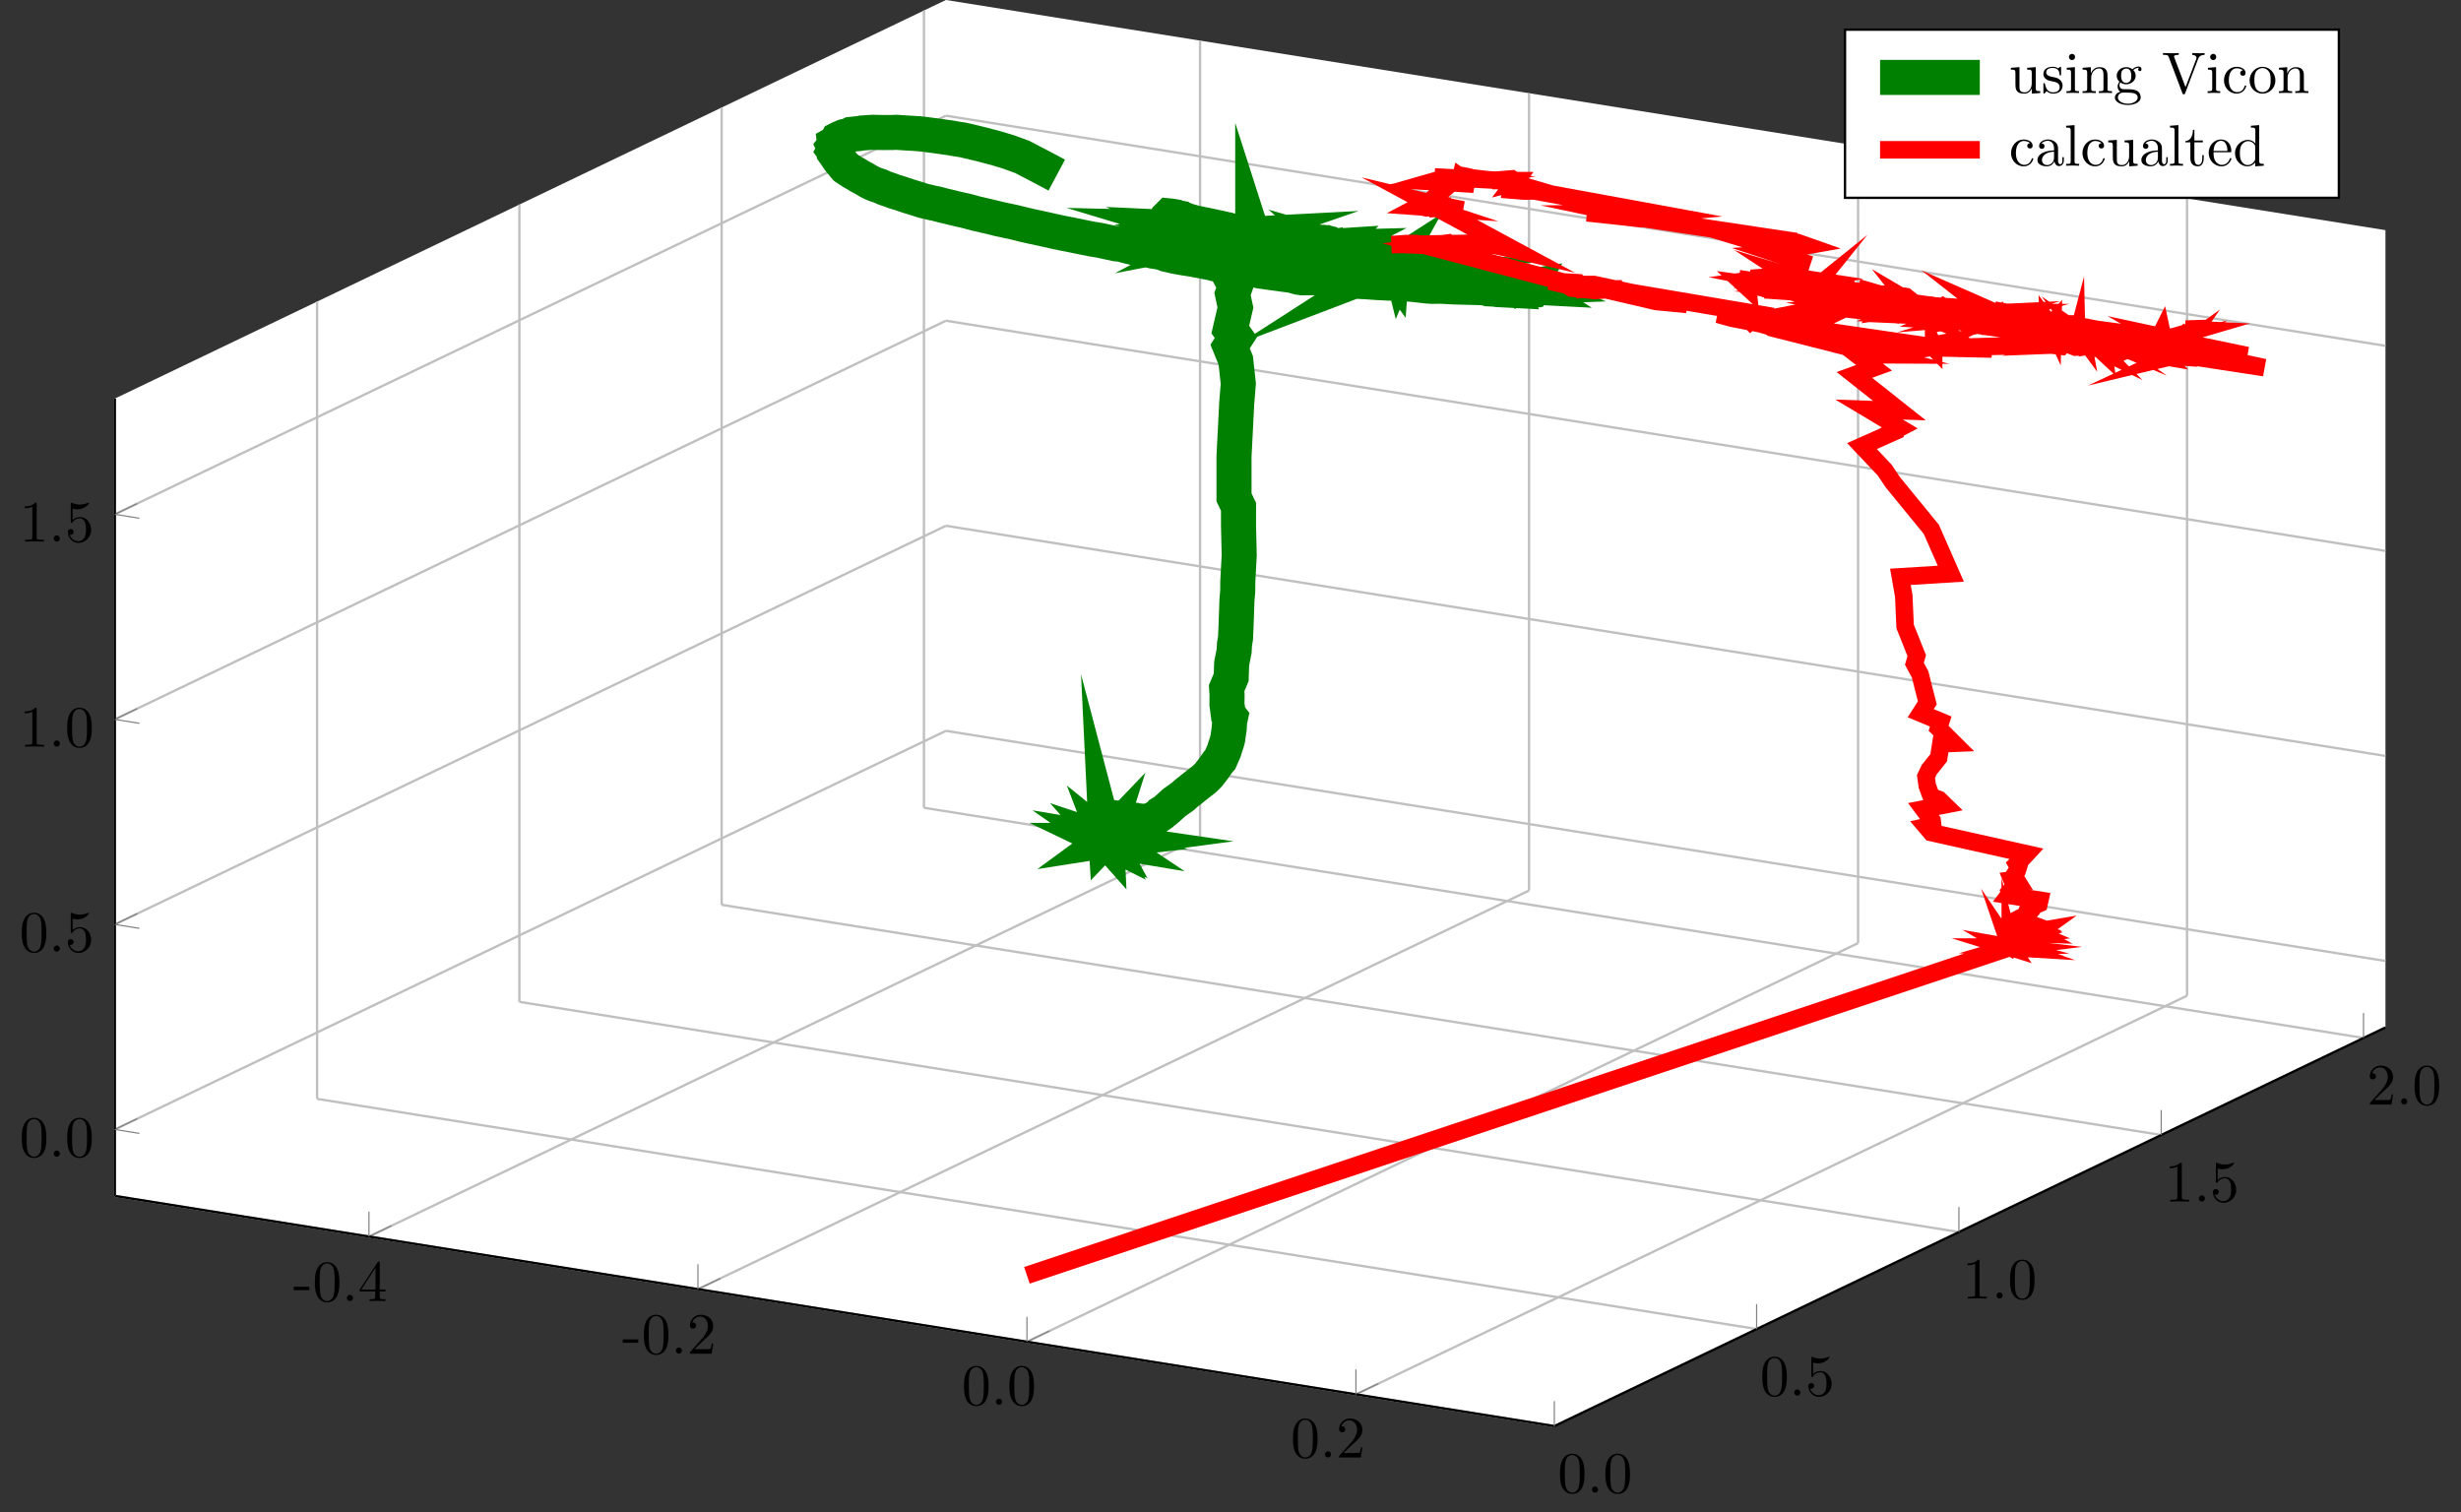 <?xml version="1.0" encoding="UTF-8"?>
<svg xmlns="http://www.w3.org/2000/svg" xmlns:xlink="http://www.w3.org/1999/xlink" width="419.611pt" height="257.83pt" viewBox="0 0 419.611 257.83" version="1.1">
<rect x="0" y="0" width="419.611" height="257.83" fill="#333333" stroke="none"/>
<defs>
<g>
<symbol overflow="visible" id="glyph-1513293149214058-0-0">
<path style="stroke:none;" d=""/>
</symbol>
<symbol overflow="visible" id="glyph-1513293149214058-0-1">
<path style="stroke:none;" d="M 2.75 -1.859 L 2.75 -2.438 L 0.109 -2.438 L 0.109 -1.859 Z M 2.75 -1.859 "/>
</symbol>
<symbol overflow="visible" id="glyph-1513293149214058-0-2">
<path style="stroke:none;" d="M 4.578 -3.188 C 4.578 -3.984 4.531 -4.781 4.188 -5.516 C 3.734 -6.484 2.906 -6.641 2.5 -6.641 C 1.891 -6.641 1.172 -6.375 0.75 -5.453 C 0.438 -4.766 0.391 -3.984 0.391 -3.188 C 0.391 -2.438 0.422 -1.547 0.844 -0.781 C 1.266 0.016 2 0.219 2.484 0.219 C 3.016 0.219 3.781 0.016 4.219 -0.938 C 4.531 -1.625 4.578 -2.406 4.578 -3.188 Z M 2.484 0 C 2.094 0 1.5 -0.25 1.328 -1.203 C 1.219 -1.797 1.219 -2.719 1.219 -3.312 C 1.219 -3.953 1.219 -4.609 1.297 -5.141 C 1.484 -6.328 2.234 -6.422 2.484 -6.422 C 2.812 -6.422 3.469 -6.234 3.656 -5.25 C 3.766 -4.688 3.766 -3.938 3.766 -3.312 C 3.766 -2.562 3.766 -1.891 3.656 -1.25 C 3.5 -0.297 2.938 0 2.484 0 Z M 2.484 0 "/>
</symbol>
<symbol overflow="visible" id="glyph-1513293149214058-0-3">
<path style="stroke:none;" d="M 1.906 -0.531 C 1.906 -0.812 1.672 -1.062 1.391 -1.062 C 1.094 -1.062 0.859 -0.812 0.859 -0.531 C 0.859 -0.234 1.094 0 1.391 0 C 1.672 0 1.906 -0.234 1.906 -0.531 Z M 1.906 -0.531 "/>
</symbol>
<symbol overflow="visible" id="glyph-1513293149214058-0-4">
<path style="stroke:none;" d="M 2.938 -1.641 L 2.938 -0.781 C 2.938 -0.422 2.906 -0.312 2.172 -0.312 L 1.969 -0.312 L 1.969 0 C 2.375 -0.031 2.891 -0.031 3.312 -0.031 C 3.734 -0.031 4.25 -0.031 4.672 0 L 4.672 -0.312 L 4.453 -0.312 C 3.719 -0.312 3.703 -0.422 3.703 -0.781 L 3.703 -1.641 L 4.688 -1.641 L 4.688 -1.953 L 3.703 -1.953 L 3.703 -6.484 C 3.703 -6.688 3.703 -6.75 3.531 -6.75 C 3.453 -6.75 3.422 -6.75 3.344 -6.625 L 0.281 -1.953 L 0.281 -1.641 Z M 2.984 -1.953 L 0.562 -1.953 L 2.984 -5.672 Z M 2.984 -1.953 "/>
</symbol>
<symbol overflow="visible" id="glyph-1513293149214058-0-5">
<path style="stroke:none;" d="M 1.266 -0.766 L 2.328 -1.797 C 3.875 -3.172 4.469 -3.703 4.469 -4.703 C 4.469 -5.844 3.578 -6.641 2.359 -6.641 C 1.234 -6.641 0.5 -5.719 0.5 -4.828 C 0.5 -4.281 1 -4.281 1.031 -4.281 C 1.203 -4.281 1.547 -4.391 1.547 -4.812 C 1.547 -5.062 1.359 -5.328 1.016 -5.328 C 0.938 -5.328 0.922 -5.328 0.891 -5.312 C 1.109 -5.969 1.656 -6.328 2.234 -6.328 C 3.141 -6.328 3.562 -5.516 3.562 -4.703 C 3.562 -3.906 3.078 -3.125 2.516 -2.5 L 0.609 -0.375 C 0.5 -0.266 0.5 -0.234 0.5 0 L 4.203 0 L 4.469 -1.734 L 4.234 -1.734 C 4.172 -1.438 4.109 -1 4 -0.844 C 3.938 -0.766 3.281 -0.766 3.062 -0.766 Z M 1.266 -0.766 "/>
</symbol>
<symbol overflow="visible" id="glyph-1513293149214058-0-6">
<path style="stroke:none;" d="M 4.469 -2 C 4.469 -3.188 3.656 -4.188 2.578 -4.188 C 2.109 -4.188 1.672 -4.031 1.312 -3.672 L 1.312 -5.625 C 1.516 -5.562 1.844 -5.5 2.156 -5.5 C 3.391 -5.5 4.094 -6.406 4.094 -6.531 C 4.094 -6.594 4.062 -6.641 3.984 -6.641 C 3.984 -6.641 3.953 -6.641 3.906 -6.609 C 3.703 -6.516 3.219 -6.312 2.547 -6.312 C 2.156 -6.312 1.688 -6.391 1.219 -6.594 C 1.141 -6.625 1.125 -6.625 1.109 -6.625 C 1 -6.625 1 -6.547 1 -6.391 L 1 -3.438 C 1 -3.266 1 -3.188 1.141 -3.188 C 1.219 -3.188 1.234 -3.203 1.281 -3.266 C 1.391 -3.422 1.75 -3.969 2.562 -3.969 C 3.078 -3.969 3.328 -3.516 3.406 -3.328 C 3.562 -2.953 3.594 -2.578 3.594 -2.078 C 3.594 -1.719 3.594 -1.125 3.344 -0.703 C 3.109 -0.312 2.734 -0.062 2.281 -0.062 C 1.562 -0.062 0.984 -0.594 0.812 -1.172 C 0.844 -1.172 0.875 -1.156 0.984 -1.156 C 1.312 -1.156 1.484 -1.406 1.484 -1.641 C 1.484 -1.891 1.312 -2.141 0.984 -2.141 C 0.844 -2.141 0.5 -2.062 0.5 -1.609 C 0.5 -0.75 1.188 0.219 2.297 0.219 C 3.453 0.219 4.469 -0.734 4.469 -2 Z M 4.469 -2 "/>
</symbol>
<symbol overflow="visible" id="glyph-1513293149214058-0-7">
<path style="stroke:none;" d="M 2.938 -6.375 C 2.938 -6.625 2.938 -6.641 2.703 -6.641 C 2.078 -6 1.203 -6 0.891 -6 L 0.891 -5.688 C 1.094 -5.688 1.672 -5.688 2.188 -5.953 L 2.188 -0.781 C 2.188 -0.422 2.156 -0.312 1.266 -0.312 L 0.953 -0.312 L 0.953 0 C 1.297 -0.031 2.156 -0.031 2.562 -0.031 C 2.953 -0.031 3.828 -0.031 4.172 0 L 4.172 -0.312 L 3.859 -0.312 C 2.953 -0.312 2.938 -0.422 2.938 -0.781 Z M 2.938 -6.375 "/>
</symbol>
<symbol overflow="visible" id="glyph-1513293149214058-0-8">
<path style="stroke:none;" d="M 3.891 -0.781 L 3.891 0.109 L 5.328 0 L 5.328 -0.312 C 4.641 -0.312 4.562 -0.375 4.562 -0.875 L 4.562 -4.406 L 3.094 -4.297 L 3.094 -3.984 C 3.781 -3.984 3.875 -3.922 3.875 -3.422 L 3.875 -1.656 C 3.875 -0.781 3.391 -0.109 2.656 -0.109 C 1.828 -0.109 1.781 -0.578 1.781 -1.094 L 1.781 -4.406 L 0.312 -4.297 L 0.312 -3.984 C 1.094 -3.984 1.094 -3.953 1.094 -3.078 L 1.094 -1.578 C 1.094 -0.797 1.094 0.109 2.609 0.109 C 3.172 0.109 3.609 -0.172 3.891 -0.781 Z M 3.891 -0.781 "/>
</symbol>
<symbol overflow="visible" id="glyph-1513293149214058-0-9">
<path style="stroke:none;" d="M 2.078 -1.938 C 2.297 -1.891 3.109 -1.734 3.109 -1.016 C 3.109 -0.516 2.766 -0.109 1.984 -0.109 C 1.141 -0.109 0.781 -0.672 0.594 -1.531 C 0.562 -1.656 0.562 -1.688 0.453 -1.688 C 0.328 -1.688 0.328 -1.625 0.328 -1.453 L 0.328 -0.125 C 0.328 0.047 0.328 0.109 0.438 0.109 C 0.484 0.109 0.5 0.094 0.688 -0.094 C 0.703 -0.109 0.703 -0.125 0.891 -0.312 C 1.328 0.094 1.781 0.109 1.984 0.109 C 3.125 0.109 3.594 -0.562 3.594 -1.281 C 3.594 -1.797 3.297 -2.109 3.172 -2.219 C 2.844 -2.547 2.453 -2.625 2.031 -2.703 C 1.469 -2.812 0.812 -2.938 0.812 -3.516 C 0.812 -3.875 1.062 -4.281 1.922 -4.281 C 3.016 -4.281 3.078 -3.375 3.094 -3.078 C 3.094 -2.984 3.188 -2.984 3.203 -2.984 C 3.344 -2.984 3.344 -3.031 3.344 -3.219 L 3.344 -4.234 C 3.344 -4.391 3.344 -4.469 3.234 -4.469 C 3.188 -4.469 3.156 -4.469 3.031 -4.344 C 3 -4.312 2.906 -4.219 2.859 -4.188 C 2.484 -4.469 2.078 -4.469 1.922 -4.469 C 0.703 -4.469 0.328 -3.797 0.328 -3.234 C 0.328 -2.891 0.484 -2.609 0.75 -2.391 C 1.078 -2.141 1.359 -2.078 2.078 -1.938 Z M 2.078 -1.938 "/>
</symbol>
<symbol overflow="visible" id="glyph-1513293149214058-0-10">
<path style="stroke:none;" d="M 1.766 -4.406 L 0.375 -4.297 L 0.375 -3.984 C 1.016 -3.984 1.109 -3.922 1.109 -3.438 L 1.109 -0.75 C 1.109 -0.312 1 -0.312 0.328 -0.312 L 0.328 0 C 0.641 -0.016 1.188 -0.031 1.422 -0.031 C 1.781 -0.031 2.125 -0.016 2.469 0 L 2.469 -0.312 C 1.797 -0.312 1.766 -0.359 1.766 -0.75 Z M 1.797 -6.141 C 1.797 -6.453 1.562 -6.672 1.281 -6.672 C 0.969 -6.672 0.75 -6.406 0.75 -6.141 C 0.75 -5.875 0.969 -5.609 1.281 -5.609 C 1.562 -5.609 1.797 -5.828 1.797 -6.141 Z M 1.797 -6.141 "/>
</symbol>
<symbol overflow="visible" id="glyph-1513293149214058-0-11">
<path style="stroke:none;" d="M 1.094 -3.422 L 1.094 -0.75 C 1.094 -0.312 0.984 -0.312 0.312 -0.312 L 0.312 0 C 0.672 -0.016 1.172 -0.031 1.453 -0.031 C 1.703 -0.031 2.219 -0.016 2.562 0 L 2.562 -0.312 C 1.891 -0.312 1.781 -0.312 1.781 -0.75 L 1.781 -2.594 C 1.781 -3.625 2.5 -4.188 3.125 -4.188 C 3.766 -4.188 3.875 -3.656 3.875 -3.078 L 3.875 -0.75 C 3.875 -0.312 3.766 -0.312 3.094 -0.312 L 3.094 0 C 3.438 -0.016 3.953 -0.031 4.219 -0.031 C 4.469 -0.031 5 -0.016 5.328 0 L 5.328 -0.312 C 4.812 -0.312 4.562 -0.312 4.562 -0.609 L 4.562 -2.516 C 4.562 -3.375 4.562 -3.672 4.25 -4.031 C 4.109 -4.203 3.781 -4.406 3.203 -4.406 C 2.469 -4.406 2 -3.984 1.719 -3.359 L 1.719 -4.406 L 0.312 -4.297 L 0.312 -3.984 C 1.016 -3.984 1.094 -3.922 1.094 -3.422 Z M 1.094 -3.422 "/>
</symbol>
<symbol overflow="visible" id="glyph-1513293149214058-0-12">
<path style="stroke:none;" d="M 2.219 -1.719 C 1.344 -1.719 1.344 -2.719 1.344 -2.938 C 1.344 -3.203 1.359 -3.531 1.5 -3.781 C 1.578 -3.891 1.812 -4.172 2.219 -4.172 C 3.078 -4.172 3.078 -3.188 3.078 -2.953 C 3.078 -2.688 3.078 -2.359 2.922 -2.109 C 2.844 -2 2.609 -1.719 2.219 -1.719 Z M 1.062 -1.328 C 1.062 -1.359 1.062 -1.594 1.219 -1.797 C 1.609 -1.516 2.031 -1.484 2.219 -1.484 C 3.141 -1.484 3.828 -2.172 3.828 -2.938 C 3.828 -3.312 3.672 -3.672 3.422 -3.906 C 3.781 -4.25 4.141 -4.297 4.312 -4.297 C 4.344 -4.297 4.391 -4.297 4.422 -4.281 C 4.312 -4.25 4.25 -4.141 4.25 -4.016 C 4.25 -3.844 4.391 -3.734 4.547 -3.734 C 4.641 -3.734 4.828 -3.797 4.828 -4.031 C 4.828 -4.203 4.719 -4.516 4.328 -4.516 C 4.125 -4.516 3.688 -4.453 3.266 -4.047 C 2.844 -4.375 2.438 -4.406 2.219 -4.406 C 1.281 -4.406 0.594 -3.719 0.594 -2.953 C 0.594 -2.516 0.812 -2.141 1.062 -1.922 C 0.938 -1.781 0.75 -1.453 0.75 -1.094 C 0.75 -0.781 0.891 -0.406 1.203 -0.203 C 0.594 -0.047 0.281 0.391 0.281 0.781 C 0.281 1.5 1.266 2.047 2.484 2.047 C 3.656 2.047 4.688 1.547 4.688 0.766 C 4.688 0.422 4.562 -0.094 4.047 -0.375 C 3.516 -0.641 2.938 -0.641 2.328 -0.641 C 2.078 -0.641 1.656 -0.641 1.578 -0.656 C 1.266 -0.703 1.062 -1 1.062 -1.328 Z M 2.5 1.828 C 1.484 1.828 0.797 1.312 0.797 0.781 C 0.797 0.328 1.172 -0.047 1.609 -0.062 L 2.203 -0.062 C 3.062 -0.062 4.172 -0.062 4.172 0.781 C 4.172 1.328 3.469 1.828 2.5 1.828 Z M 2.5 1.828 "/>
</symbol>
<symbol overflow="visible" id="glyph-1513293149214058-0-13">
<path style="stroke:none;" d="M 6.188 -5.828 C 6.328 -6.203 6.594 -6.484 7.281 -6.5 L 7.281 -6.812 C 6.969 -6.781 6.562 -6.781 6.312 -6.781 C 6.016 -6.781 5.438 -6.797 5.172 -6.812 L 5.172 -6.5 C 5.688 -6.484 5.906 -6.234 5.906 -6 C 5.906 -5.922 5.875 -5.859 5.859 -5.797 L 4.031 -1 L 2.125 -6.031 C 2.062 -6.172 2.062 -6.188 2.062 -6.203 C 2.062 -6.5 2.625 -6.5 2.875 -6.5 L 2.875 -6.812 C 2.516 -6.781 1.828 -6.781 1.453 -6.781 C 0.984 -6.781 0.547 -6.797 0.188 -6.812 L 0.188 -6.5 C 0.844 -6.5 1.031 -6.5 1.172 -6.125 L 3.484 0 C 3.547 0.188 3.594 0.219 3.734 0.219 C 3.891 0.219 3.922 0.172 3.969 0.031 Z M 6.188 -5.828 "/>
</symbol>
<symbol overflow="visible" id="glyph-1513293149214058-0-14">
<path style="stroke:none;" d="M 1.172 -2.172 C 1.172 -3.797 1.984 -4.219 2.516 -4.219 C 2.609 -4.219 3.234 -4.203 3.578 -3.844 C 3.172 -3.812 3.109 -3.516 3.109 -3.391 C 3.109 -3.125 3.297 -2.938 3.562 -2.938 C 3.828 -2.938 4.031 -3.094 4.031 -3.406 C 4.031 -4.078 3.266 -4.469 2.5 -4.469 C 1.25 -4.469 0.344 -3.391 0.344 -2.156 C 0.344 -0.875 1.328 0.109 2.484 0.109 C 3.812 0.109 4.141 -1.094 4.141 -1.188 C 4.141 -1.281 4.031 -1.281 4 -1.281 C 3.922 -1.281 3.891 -1.25 3.875 -1.188 C 3.594 -0.266 2.938 -0.141 2.578 -0.141 C 2.047 -0.141 1.172 -0.562 1.172 -2.172 Z M 1.172 -2.172 "/>
</symbol>
<symbol overflow="visible" id="glyph-1513293149214058-0-15">
<path style="stroke:none;" d="M 4.688 -2.141 C 4.688 -3.406 3.703 -4.469 2.5 -4.469 C 1.25 -4.469 0.281 -3.375 0.281 -2.141 C 0.281 -0.844 1.312 0.109 2.484 0.109 C 3.688 0.109 4.688 -0.875 4.688 -2.141 Z M 2.5 -0.141 C 2.062 -0.141 1.625 -0.344 1.359 -0.812 C 1.109 -1.25 1.109 -1.859 1.109 -2.219 C 1.109 -2.609 1.109 -3.141 1.344 -3.578 C 1.609 -4.031 2.078 -4.25 2.484 -4.25 C 2.922 -4.25 3.344 -4.031 3.609 -3.594 C 3.875 -3.172 3.875 -2.594 3.875 -2.219 C 3.875 -1.859 3.875 -1.312 3.656 -0.875 C 3.422 -0.422 2.984 -0.141 2.5 -0.141 Z M 2.5 -0.141 "/>
</symbol>
<symbol overflow="visible" id="glyph-1513293149214058-0-16">
<path style="stroke:none;" d="M 3.312 -0.75 C 3.359 -0.359 3.625 0.062 4.094 0.062 C 4.312 0.062 4.922 -0.078 4.922 -0.891 L 4.922 -1.453 L 4.672 -1.453 L 4.672 -0.891 C 4.672 -0.312 4.422 -0.25 4.312 -0.25 C 3.984 -0.25 3.938 -0.703 3.938 -0.75 L 3.938 -2.734 C 3.938 -3.156 3.938 -3.547 3.578 -3.922 C 3.188 -4.312 2.688 -4.469 2.219 -4.469 C 1.391 -4.469 0.703 -4 0.703 -3.344 C 0.703 -3.047 0.906 -2.875 1.172 -2.875 C 1.453 -2.875 1.625 -3.078 1.625 -3.328 C 1.625 -3.453 1.578 -3.781 1.109 -3.781 C 1.391 -4.141 1.875 -4.25 2.188 -4.25 C 2.688 -4.25 3.25 -3.859 3.25 -2.969 L 3.25 -2.609 C 2.734 -2.578 2.047 -2.547 1.422 -2.25 C 0.672 -1.906 0.422 -1.391 0.422 -0.953 C 0.422 -0.141 1.391 0.109 2.016 0.109 C 2.672 0.109 3.125 -0.297 3.312 -0.75 Z M 3.25 -2.391 L 3.25 -1.391 C 3.25 -0.453 2.531 -0.109 2.078 -0.109 C 1.594 -0.109 1.188 -0.453 1.188 -0.953 C 1.188 -1.5 1.609 -2.328 3.25 -2.391 Z M 3.25 -2.391 "/>
</symbol>
<symbol overflow="visible" id="glyph-1513293149214058-0-17">
<path style="stroke:none;" d="M 1.766 -6.922 L 0.328 -6.812 L 0.328 -6.5 C 1.031 -6.5 1.109 -6.438 1.109 -5.938 L 1.109 -0.75 C 1.109 -0.312 1 -0.312 0.328 -0.312 L 0.328 0 C 0.656 -0.016 1.188 -0.031 1.438 -0.031 C 1.688 -0.031 2.172 -0.016 2.547 0 L 2.547 -0.312 C 1.875 -0.312 1.766 -0.312 1.766 -0.75 Z M 1.766 -6.922 "/>
</symbol>
<symbol overflow="visible" id="glyph-1513293149214058-0-18">
<path style="stroke:none;" d="M 1.719 -3.984 L 3.156 -3.984 L 3.156 -4.297 L 1.719 -4.297 L 1.719 -6.125 L 1.469 -6.125 C 1.469 -5.312 1.172 -4.25 0.188 -4.203 L 0.188 -3.984 L 1.031 -3.984 L 1.031 -1.234 C 1.031 -0.016 1.969 0.109 2.328 0.109 C 3.031 0.109 3.312 -0.594 3.312 -1.234 L 3.312 -1.797 L 3.062 -1.797 L 3.062 -1.25 C 3.062 -0.516 2.766 -0.141 2.391 -0.141 C 1.719 -0.141 1.719 -1.047 1.719 -1.219 Z M 1.719 -3.984 "/>
</symbol>
<symbol overflow="visible" id="glyph-1513293149214058-0-19">
<path style="stroke:none;" d="M 1.109 -2.516 C 1.172 -4 2.016 -4.25 2.359 -4.25 C 3.375 -4.25 3.484 -2.906 3.484 -2.516 Z M 1.109 -2.297 L 3.891 -2.297 C 4.109 -2.297 4.141 -2.297 4.141 -2.516 C 4.141 -3.5 3.594 -4.469 2.359 -4.469 C 1.203 -4.469 0.281 -3.438 0.281 -2.188 C 0.281 -0.859 1.328 0.109 2.469 0.109 C 3.688 0.109 4.141 -1 4.141 -1.188 C 4.141 -1.281 4.062 -1.312 4 -1.312 C 3.922 -1.312 3.891 -1.25 3.875 -1.172 C 3.531 -0.141 2.625 -0.141 2.531 -0.141 C 2.031 -0.141 1.641 -0.438 1.406 -0.812 C 1.109 -1.281 1.109 -1.938 1.109 -2.297 Z M 1.109 -2.297 "/>
</symbol>
<symbol overflow="visible" id="glyph-1513293149214058-0-20">
<path style="stroke:none;" d="M 3.781 -0.547 L 3.781 0.109 L 5.25 0 L 5.25 -0.312 C 4.562 -0.312 4.469 -0.375 4.469 -0.875 L 4.469 -6.922 L 3.047 -6.812 L 3.047 -6.5 C 3.734 -6.5 3.812 -6.438 3.812 -5.938 L 3.812 -3.781 C 3.531 -4.141 3.094 -4.406 2.562 -4.406 C 1.391 -4.406 0.344 -3.422 0.344 -2.141 C 0.344 -0.875 1.312 0.109 2.453 0.109 C 3.094 0.109 3.531 -0.234 3.781 -0.547 Z M 3.781 -3.219 L 3.781 -1.172 C 3.781 -1 3.781 -0.984 3.672 -0.812 C 3.375 -0.328 2.938 -0.109 2.5 -0.109 C 2.047 -0.109 1.688 -0.375 1.453 -0.75 C 1.203 -1.156 1.172 -1.719 1.172 -2.141 C 1.172 -2.5 1.188 -3.094 1.469 -3.547 C 1.688 -3.859 2.062 -4.188 2.609 -4.188 C 2.953 -4.188 3.375 -4.031 3.672 -3.594 C 3.781 -3.422 3.781 -3.406 3.781 -3.219 Z M 3.781 -3.219 "/>
</symbol>
</g>
<clipPath id="clip-1513293149214058-1">
  <path d="M 57 0 L 347 0 L 347 228 L 57 228 Z M 57 0 "/>
</clipPath>
<clipPath id="clip-1513293149214058-2">
  <path d="M 406.73 175.188 L 406.73 39.242 L 161.281 -0.004 L 19.57 67.969 L 19.57 203.914 L 265.02 243.16 Z M 406.73 175.188 "/>
</clipPath>
<clipPath id="clip-1513293149214058-3">
  <path d="M 132 0 L 407 0 L 407 244 L 132 244 Z M 132 0 "/>
</clipPath>
<clipPath id="clip-1513293149214058-4">
  <path d="M 406.73 175.188 L 406.73 39.242 L 161.281 -0.004 L 19.57 67.969 L 19.57 203.914 L 265.02 243.16 Z M 406.73 175.188 "/>
</clipPath>
</defs>
<g id="surface1">
<path style=" stroke:none;fill-rule:nonzero;fill:rgb(100%,100%,100%);fill-opacity:1;" d="M 406.73 175.188 L 406.73 39.242 L 161.281 -0.004 L 19.57 67.969 L 19.57 203.914 L 265.02 243.16 Z M 406.73 175.188 "/>
<path style="fill:none;stroke-width:0.399;stroke-linecap:butt;stroke-linejoin:miter;stroke:rgb(75%,75%,75%);stroke-opacity:1;stroke-miterlimit:10;" d="M 43.336 -18.26 L 185.047 49.713 M 99.43 -27.229 L 241.141 40.744 M 155.528 -36.197 L 297.239 31.775 M 211.621 -45.166 L 353.332 22.807 " transform="matrix(1,0,0,-1,19.57,192.584)"/>
<path style="fill:none;stroke-width:0.399;stroke-linecap:butt;stroke-linejoin:miter;stroke:rgb(75%,75%,75%);stroke-opacity:1;stroke-miterlimit:10;" d="M 0 -11.33 L 245.45 -50.576 M 34.492 5.217 L 279.942 -34.029 M 68.985 21.76 L 314.434 -17.486 M 103.477 38.303 L 348.926 -0.943 M 137.969 54.85 L 383.418 15.604 " transform="matrix(1,0,0,-1,19.57,192.584)"/>
<path style="fill:none;stroke-width:0.199;stroke-linecap:butt;stroke-linejoin:miter;stroke:rgb(50%,50%,50%);stroke-opacity:1;stroke-miterlimit:10;" d="M 43.336 -18.26 L 47.168 -16.42 M 99.43 -27.229 L 103.266 -25.389 M 155.528 -36.197 L 159.36 -34.357 M 211.621 -45.166 L 215.453 -43.326 " transform="matrix(1,0,0,-1,19.57,192.584)"/>
<path style="fill:none;stroke-width:0.399;stroke-linecap:butt;stroke-linejoin:miter;stroke:rgb(0%,0%,0%);stroke-opacity:1;stroke-miterlimit:10;" d="M 0 -11.33 L 245.45 -50.576 " transform="matrix(1,0,0,-1,19.57,192.584)"/>
<path style="fill:none;stroke-width:0.399;stroke-linecap:butt;stroke-linejoin:miter;stroke:rgb(0%,0%,0%);stroke-opacity:1;stroke-miterlimit:10;" d="M 245.45 -50.576 L 387.16 17.396 " transform="matrix(1,0,0,-1,19.57,192.584)"/>
<g style="fill:rgb(0%,0%,0%);fill-opacity:1;">
  <use xlink:href="#glyph-1513293149214058-0-1" x="49.974" y="221.844"/>
  <use xlink:href="#glyph-1513293149214058-0-2" x="53.295" y="221.844"/>
  <use xlink:href="#glyph-1513293149214058-0-3" x="58.276" y="221.844"/>
  <use xlink:href="#glyph-1513293149214058-0-4" x="61.043" y="221.844"/>
</g>
<g style="fill:rgb(0%,0%,0%);fill-opacity:1;">
  <use xlink:href="#glyph-1513293149214058-0-1" x="106.069" y="230.814"/>
  <use xlink:href="#glyph-1513293149214058-0-2" x="109.39" y="230.814"/>
  <use xlink:href="#glyph-1513293149214058-0-3" x="114.371" y="230.814"/>
  <use xlink:href="#glyph-1513293149214058-0-5" x="117.138" y="230.814"/>
</g>
<g style="fill:rgb(0%,0%,0%);fill-opacity:1;">
  <use xlink:href="#glyph-1513293149214058-0-2" x="163.976" y="239.541"/>
  <use xlink:href="#glyph-1513293149214058-0-3" x="168.957" y="239.541"/>
  <use xlink:href="#glyph-1513293149214058-0-2" x="171.725" y="239.541"/>
</g>
<g style="fill:rgb(0%,0%,0%);fill-opacity:1;">
  <use xlink:href="#glyph-1513293149214058-0-2" x="220.07" y="248.51"/>
  <use xlink:href="#glyph-1513293149214058-0-3" x="225.051" y="248.51"/>
  <use xlink:href="#glyph-1513293149214058-0-5" x="227.819" y="248.51"/>
</g>
<g style="fill:rgb(0%,0%,0%);fill-opacity:1;">
  <use xlink:href="#glyph-1513293149214058-0-2" x="265.592" y="254.509"/>
  <use xlink:href="#glyph-1513293149214058-0-3" x="270.573" y="254.509"/>
  <use xlink:href="#glyph-1513293149214058-0-2" x="273.341" y="254.509"/>
</g>
<g style="fill:rgb(0%,0%,0%);fill-opacity:1;">
  <use xlink:href="#glyph-1513293149214058-0-2" x="300.085" y="237.965"/>
  <use xlink:href="#glyph-1513293149214058-0-3" x="305.066" y="237.965"/>
  <use xlink:href="#glyph-1513293149214058-0-6" x="307.834" y="237.965"/>
</g>
<g style="fill:rgb(0%,0%,0%);fill-opacity:1;">
  <use xlink:href="#glyph-1513293149214058-0-7" x="334.577" y="221.421"/>
  <use xlink:href="#glyph-1513293149214058-0-3" x="339.558" y="221.421"/>
  <use xlink:href="#glyph-1513293149214058-0-2" x="342.326" y="221.421"/>
</g>
<g style="fill:rgb(0%,0%,0%);fill-opacity:1;">
  <use xlink:href="#glyph-1513293149214058-0-7" x="369.069" y="204.877"/>
  <use xlink:href="#glyph-1513293149214058-0-3" x="374.05" y="204.877"/>
  <use xlink:href="#glyph-1513293149214058-0-6" x="376.818" y="204.877"/>
</g>
<g style="fill:rgb(0%,0%,0%);fill-opacity:1;">
  <use xlink:href="#glyph-1513293149214058-0-5" x="403.561" y="188.333"/>
  <use xlink:href="#glyph-1513293149214058-0-3" x="408.542" y="188.333"/>
  <use xlink:href="#glyph-1513293149214058-0-2" x="411.31" y="188.333"/>
</g>
<path style="fill:none;stroke-width:0.399;stroke-linecap:butt;stroke-linejoin:miter;stroke:rgb(75%,75%,75%);stroke-opacity:1;stroke-miterlimit:10;" d="M 0 -11.33 L 0 124.615 M 34.492 5.217 L 34.492 141.158 M 68.985 21.76 L 68.985 157.705 M 103.477 38.303 L 103.477 174.248 M 137.969 54.85 L 137.969 190.791 " transform="matrix(1,0,0,-1,19.57,192.584)"/>
<path style="fill:none;stroke-width:0.399;stroke-linecap:butt;stroke-linejoin:miter;stroke:rgb(75%,75%,75%);stroke-opacity:1;stroke-miterlimit:10;" d="M 0 -0.002 L 141.711 67.971 M 0 34.963 L 141.711 102.936 M 0 69.924 L 141.711 137.897 M 0 104.889 L 141.711 172.857 " transform="matrix(1,0,0,-1,19.57,192.584)"/>
<path style="fill:none;stroke-width:0.199;stroke-linecap:butt;stroke-linejoin:miter;stroke:rgb(50%,50%,50%);stroke-opacity:1;stroke-miterlimit:10;" d="M 0 -0.002 L 3.832 1.838 M 0 34.963 L 3.832 36.803 M 0 69.924 L 3.832 71.764 M 0 104.889 L 3.832 106.725 " transform="matrix(1,0,0,-1,19.57,192.584)"/>
<path style="fill:none;stroke-width:0.399;stroke-linecap:butt;stroke-linejoin:miter;stroke:rgb(0%,0%,0%);stroke-opacity:1;stroke-miterlimit:10;" d="M 0 -11.33 L 0 124.615 " transform="matrix(1,0,0,-1,19.57,192.584)"/>
<g style="fill:rgb(0%,0%,0%);fill-opacity:1;">
  <use xlink:href="#glyph-1513293149214058-0-2" x="3.321" y="197.231"/>
  <use xlink:href="#glyph-1513293149214058-0-3" x="8.302" y="197.231"/>
  <use xlink:href="#glyph-1513293149214058-0-2" x="11.07" y="197.231"/>
</g>
<g style="fill:rgb(0%,0%,0%);fill-opacity:1;">
  <use xlink:href="#glyph-1513293149214058-0-2" x="3.321" y="162.269"/>
  <use xlink:href="#glyph-1513293149214058-0-3" x="8.302" y="162.269"/>
  <use xlink:href="#glyph-1513293149214058-0-6" x="11.07" y="162.269"/>
</g>
<g style="fill:rgb(0%,0%,0%);fill-opacity:1;">
  <use xlink:href="#glyph-1513293149214058-0-7" x="3.321" y="127.308"/>
  <use xlink:href="#glyph-1513293149214058-0-3" x="8.302" y="127.308"/>
  <use xlink:href="#glyph-1513293149214058-0-2" x="11.07" y="127.308"/>
</g>
<g style="fill:rgb(0%,0%,0%);fill-opacity:1;">
  <use xlink:href="#glyph-1513293149214058-0-7" x="3.321" y="92.346"/>
  <use xlink:href="#glyph-1513293149214058-0-3" x="8.302" y="92.346"/>
  <use xlink:href="#glyph-1513293149214058-0-6" x="11.07" y="92.346"/>
</g>
<path style="fill:none;stroke-width:0.199;stroke-linecap:butt;stroke-linejoin:miter;stroke:rgb(50%,50%,50%);stroke-opacity:1;stroke-miterlimit:10;" d="M 245.45 -50.576 L 245.45 -46.322 M 279.942 -34.029 L 279.942 -29.779 M 314.434 -17.486 L 314.434 -13.232 M 348.926 -0.943 L 348.926 3.311 M 383.418 15.604 L 383.418 19.854 " transform="matrix(1,0,0,-1,19.57,192.584)"/>
<path style="fill:none;stroke-width:0.199;stroke-linecap:butt;stroke-linejoin:miter;stroke:rgb(50%,50%,50%);stroke-opacity:1;stroke-miterlimit:10;" d="M 43.336 -18.26 L 43.336 -14.006 M 99.43 -27.229 L 99.43 -22.975 M 155.528 -36.197 L 155.528 -31.943 M 211.621 -45.166 L 211.621 -40.912 " transform="matrix(1,0,0,-1,19.57,192.584)"/>
<path style="fill:none;stroke-width:0.199;stroke-linecap:butt;stroke-linejoin:miter;stroke:rgb(50%,50%,50%);stroke-opacity:1;stroke-miterlimit:10;" d="M 0 -0.002 L 4.2 -0.67 M 0 34.963 L 4.2 34.291 M 0 69.924 L 4.2 69.252 M 0 104.889 L 4.2 104.217 " transform="matrix(1,0,0,-1,19.57,192.584)"/>
<path style="fill:none;stroke-width:0.399;stroke-linecap:butt;stroke-linejoin:miter;stroke:rgb(75%,75%,75%);stroke-opacity:1;stroke-miterlimit:10;" d="M 185.047 49.713 L 185.047 185.658 M 241.141 40.744 L 241.141 176.689 M 297.239 31.775 L 297.239 167.721 M 353.332 22.807 L 353.332 158.752 " transform="matrix(1,0,0,-1,19.57,192.584)"/>
<path style="fill:none;stroke-width:0.399;stroke-linecap:butt;stroke-linejoin:miter;stroke:rgb(75%,75%,75%);stroke-opacity:1;stroke-miterlimit:10;" d="M 141.711 67.971 L 387.16 28.729 M 141.711 102.936 L 387.16 63.689 M 141.711 137.897 L 387.16 98.65 M 141.711 172.857 L 387.16 133.615 " transform="matrix(1,0,0,-1,19.57,192.584)"/>
<g clip-path="url(#clip-1513293149214058-1)" clip-rule="nonzero">
<g clip-path="url(#clip-1513293149214058-2)" clip-rule="nonzero">
<path style="fill:none;stroke-width:5.978;stroke-linecap:butt;stroke-linejoin:miter;stroke:rgb(0%,50.197%,0%);stroke-opacity:1;stroke-miterlimit:10;" d="M 160.614 162.729 L 158.66 163.772 L 156.922 164.678 L 156.282 165.01 L 154.746 165.814 L 152.426 166.662 L 151.309 167.006 L 150.442 167.264 L 147.891 167.947 L 144.59 168.729 L 143.422 168.904 L 142.614 169.053 L 139.946 169.432 L 138.278 169.65 L 137.118 169.783 L 135.215 169.897 L 133.211 170.025 L 132.653 169.998 L 131.082 169.986 L 129.196 170.025 L 127.356 169.904 L 127.004 169.826 L 125.504 169.67 L 125.164 169.502 L 124.934 169.424 L 124.356 169.303 L 123.625 168.998 L 123.285 168.826 L 123.11 168.486 L 122.981 168.279 L 122.727 168.135 L 122.766 167.814 L 122.575 167.576 L 122.637 167.439 L 122.766 167.068 L 122.637 166.842 L 122.692 166.764 L 123.008 166.502 L 122.93 166.193 L 123.254 165.736 L 123.36 165.541 L 123.528 165.307 L 124.172 164.533 L 124.36 164.283 L 124.61 164.01 L 125.731 163.268 L 126.61 162.775 L 126.934 162.557 L 127.735 162.127 L 128.61 161.611 L 129.223 161.311 L 129.657 161.131 L 130.434 160.877 L 131.274 160.506 L 132.481 160.088 L 132.965 159.904 L 133.844 159.639 L 135.45 159.104 L 136.196 158.877 L 136.59 158.756 L 137.922 158.334 L 139.465 157.971 L 140.094 157.85 L 141.039 157.596 L 144.145 156.85 L 144.946 156.682 L 146.813 156.182 L 148.758 155.732 L 149.551 155.541 L 150.731 155.252 L 153.418 154.674 L 154.778 154.334 L 156.09 154.029 L 158.45 153.522 L 160.528 153.053 L 161.356 152.877 L 162.942 152.568 L 165.035 152.135 L 166.524 151.838 L 167.973 151.6 L 170.711 151.01 L 171.496 150.932 L 172.821 150.584 L 174.352 150.201 L 176.446 149.893 L 176.965 149.772 L 178.27 149.572 L 179.328 149.201 L 180.914 148.846 L 182.368 148.588 L 183.735 148.369 L 185.743 147.994 L 187.172 147.713 L 187.668 147.568 L 189.563 147.162 L 191.719 146.885 L 193.098 146.76 L 193.524 146.682 L 194.66 146.514 L 195.313 146.357 L 197.414 146.068 L 199.399 145.795 L 200.641 145.639 L 201.817 145.311 L 202.399 145.221 L 204.582 145.236 L 205.36 145.158 L 205.895 145.115 L 207.754 144.963 L 209.055 144.807 L 210.145 144.748 L 211.243 144.658 L 213.723 144.518 L 215.246 144.408 L 216.016 144.377 L 216.907 144.326 L 218.618 144.268 L 219.278 144.154 L 220.649 144.15 L 221.602 144.064 L 223.879 143.807 L 224.5 143.768 L 226.27 143.772 L 227.571 143.701 L 228.434 143.658 L 230.485 143.6 L 230.95 143.6 L 231.403 143.58 L 232.875 143.541 L 233.262 143.514 L 233.61 143.51 L 234.137 143.338 L 234.453 143.322 L 234.735 143.42 L 235.684 143.217 L 235.942 143.197 L 236.352 143.182 L 237.106 143.143 L 236.977 143.338 L 237.16 143.381 L 237.297 143.439 L 237.489 143.479 L 237.672 143.498 L 237.793 143.561 L 237.762 143.686 L 238.086 143.576 L 238.246 143.588 L 238.227 143.619 L 238.278 143.826 L 238.34 143.873 L 238.559 143.717 L 238.637 143.787 L 238.91 143.83 L 238.993 143.846 L 239.039 143.85 L 238.879 144.033 L 239.653 143.904 L 239.723 143.885 L 239.883 143.893 L 239.778 144.033 L 239.805 144.006 L 239.887 143.986 L 240.332 143.99 L 240.43 143.947 L 240.719 143.752 L 240.731 143.717 L 240.676 143.701 L 240.532 143.682 L 240.821 143.693 L 240.481 143.838 L 240.715 143.689 L 240.477 143.701 L 239.496 143.732 L 240.387 143.818 L 240.614 143.76 L 240.266 143.725 L 240.266 143.74 L 240.512 143.752 L 240.262 143.76 L 240.141 143.775 L 240.153 143.787 L 240.27 143.799 L 240.555 143.748 L 240.453 143.736 L 240.629 143.74 L 240.899 143.647 L 241.032 143.721 L 241.125 143.736 L 241.098 143.689 L 241.489 143.619 L 241.762 143.537 L 242.02 143.502 L 242.266 143.377 L 242.223 143.314 L 242.477 143.272 L 242.606 143.193 L 242.723 143.186 L 242.684 143.186 L 242.602 143.158 L 242.516 143.15 L 242.391 143.15 L 242.012 143.139 L 241.836 143.143 L 241.442 143.174 L 241.282 143.221 L 240.774 143.311 L 240.375 143.49 L 240.086 143.557 L 239.797 143.686 L 239.313 143.854 L 238.977 143.939 L 238.672 144.053 L 238.051 144.307 L 237.621 144.424 L 237.543 144.494 L 237.317 144.635 L 236.914 144.772 L 236.5 144.9 L 236.2 144.943 L 236.11 144.986 L 235.293 145.154 L 235.149 145.213 L 234.547 145.147 L 234.059 145.275 L 233.766 145.455 L 233.118 145.576 L 232.75 145.658 L 232.5 145.705 L 232.078 145.756 L 231.692 145.842 L 231.172 145.908 L 231.09 145.932 L 230.832 145.979 L 230.172 146.064 L 229.899 146.135 L 229.535 146.189 L 229.094 146.268 L 228.223 146.467 L 227.801 146.549 L 227.11 146.635 L 226.809 146.701 L 226.266 146.67 L 225.825 146.83 L 225.082 146.951 L 224.848 146.99 L 224.594 147.033 L 224.297 147.104 L 223.719 147.162 L 223.516 147.209 L 223.11 147.158 L 222.664 147.244 L 222.61 147.408 L 222.391 147.428 L 222.149 147.479 L 221.899 147.518 L 221.813 147.537 L 221.75 147.58 L 221.461 147.662 L 221.399 147.717 L 221.106 147.658 L 221.207 147.857 L 220.055 147.799 L 220.66 147.865 L 220.586 147.857 L 220.493 147.881 L 220.426 147.908 L 220.364 147.818 L 220.004 147.916 L 220.153 147.881 L 220.012 147.916 L 219.805 147.873 L 219.637 147.857 L 219.641 147.834 L 219.254 147.779 L 219.176 147.596 L 219.141 147.74 L 218.86 147.584 L 218.766 147.572 L 218.621 147.482 L 218.571 147.471 L 218.45 147.361 L 218.289 147.275 L 218.078 147.209 L 218.004 147.201 L 217.625 147.057 L 217.801 147.17 L 217.715 147.014 L 217.696 146.744 L 217.633 146.83 L 217.278 146.869 L 215.801 146.756 L 216.512 146.869 L 216.278 146.881 L 216.223 146.881 L 216.106 146.92 L 215.633 146.955 L 215.184 146.971 L 214.953 146.998 L 214.887 147.033 L 214.34 147.17 L 214.086 147.248 L 213.836 147.318 L 213.207 147.451 L 212.797 147.549 L 212.41 147.631 L 212.172 147.725 L 211.481 147.889 L 210.899 148.049 L 210.645 148.111 L 210.266 148.205 L 209.442 148.385 L 208.922 148.506 L 208.785 148.607 L 208.145 148.807 L 207.461 148.932 L 206.789 149.064 L 205.903 149.252 L 205.11 149.424 L 204.774 149.529 L 204.219 149.639 L 203.528 149.803 L 202.899 149.982 L 202.192 150.123 L 201.547 150.357 L 200.813 150.533 L 198.836 150.576 L 199.414 150.814 L 198.149 151.158 L 197.754 151.291 L 197.285 151.447 L 196.543 151.713 L 196.157 151.893 L 195.688 152.022 L 195.055 152.213 L 194.371 152.443 L 194.071 152.529 L 193.793 152.584 L 192.762 152.842 L 192.032 152.971 L 192.063 153.014 L 190.68 153.166 L 190.118 153.303 L 189.821 153.393 L 189.395 153.479 L 188.547 153.678 L 188.02 153.787 L 187.903 153.811 L 187.426 153.92 L 186.75 154.061 L 186.188 154.182 L 185.621 154.287 L 185.106 154.397 L 184.598 154.506 L 184.086 154.619 L 183.407 154.807 L 183.035 154.912 L 182.625 155.041 L 182.27 155.205 L 181.903 155.33 L 181.586 155.373 L 181.551 155.412 L 180.95 155.518 L 180.703 155.572 L 180.43 155.6 L 180.364 155.615 L 179.996 155.627 L 179.887 155.643 L 179.965 155.635 L 179.711 155.686 L 179.731 155.725 L 179.735 155.764 L 179.743 155.772 L 179.942 155.752 L 179.95 155.756 L 180.032 155.748 L 180.168 155.736 L 180.243 155.725 L 180.461 155.686 L 180.469 155.678 L 180.727 155.592 L 180.871 155.514 L 180.942 155.475 L 181.012 155.432 L 181.328 155.314 L 181.512 155.166 L 181.535 155.135 L 181.618 155.115 L 181.821 155.014 L 181.95 154.955 L 182.008 154.939 L 182.086 154.869 L 182.426 154.74 L 182.516 154.678 L 182.535 154.604 L 182.852 154.412 L 182.953 154.314 L 183.121 154.236 L 182.844 154.174 L 183.176 154.022 L 183.207 153.979 L 183.262 153.959 L 183.387 153.955 L 183.387 153.943 L 183.375 153.924 L 183.481 153.904 L 183.465 153.904 L 183.571 153.885 L 183.746 153.85 L 183.828 153.846 L 183.782 153.861 L 183.938 153.814 L 184.153 153.74 L 184.137 153.709 L 184.094 153.701 L 184.274 153.654 L 184.438 153.607 L 184.52 153.58 L 184.641 153.572 L 184.785 153.627 L 184.727 153.658 L 184.633 153.639 L 184.52 153.647 L 184.496 153.643 L 184.5 153.615 L 184.426 153.615 L 184.262 153.619 L 184.325 153.6 L 184.219 153.6 L 184.078 153.607 L 184.211 153.545 L 184.282 153.51 L 184.407 153.475 L 184.524 153.393 L 184.504 153.397 L 184.672 153.357 L 184.879 153.307 L 184.981 153.287 L 185.012 153.264 L 185.352 153.189 L 185.68 153.135 L 185.817 153.119 L 185.946 153.111 L 186.219 153.104 L 186.782 153.037 L 187.035 152.975 L 187.301 152.932 L 187.723 152.857 L 188.153 152.803 L 188.516 152.787 L 188.606 152.775 L 188.684 152.787 L 189.004 152.775 L 189.172 152.752 L 189.711 152.709 L 189.66 152.682 L 189.715 152.693 L 189.907 152.67 L 190.133 152.662 L 190.348 152.627 L 190.41 152.607 L 190.539 152.576 L 190.649 152.525 L 190.723 152.49 L 190.637 152.498 L 191.102 152.522 L 190.852 152.436 L 190.856 152.428 L 190.891 152.408 L 190.918 152.357 L 190.914 152.346 L 190.91 152.338 L 190.895 152.357 L 190.961 152.381 L 191.032 152.373 L 190.965 152.408 L 190.91 152.467 L 190.797 152.514 L 190.907 152.545 L 190.844 152.58 L 190.879 152.65 L 190.805 152.686 L 190.739 152.709 L 190.895 152.74 L 190.86 152.779 L 190.825 152.822 L 190.84 152.846 L 190.899 152.889 L 191.258 152.924 L 191.34 152.924 L 191.43 152.947 L 191.817 152.936 L 192.012 152.904 L 192.137 152.893 L 192.52 152.924 L 192.782 152.865 L 192.961 152.834 L 193.028 152.748 L 193.496 152.576 L 193.735 152.443 L 193.981 152.35 L 194.25 152.197 L 194.766 151.943 L 195.114 151.76 L 195.313 151.666 L 195.606 151.518 L 195.875 151.393 L 196.207 151.26 L 196.387 151.17 L 196.934 150.998 L 197.129 150.971 L 197.348 150.92 L 197.594 150.877 L 197.7 150.846 L 197.805 150.826 L 197.953 150.795 L 198.098 150.795 L 198.239 150.787 L 198.188 150.791 L 198.457 150.807 L 198.434 150.834 L 198.43 150.846 L 198.328 150.897 L 198.207 150.959 L 198.063 151.049 L 197.563 151.186 L 197.391 151.272 L 197.278 151.326 L 196.696 151.502 L 196.524 151.584 L 196.348 151.643 L 195.977 151.729 L 195.766 151.783 L 195.645 151.814 L 195.504 151.873 L 195.325 151.936 L 194.973 152.068 L 194.809 152.107 L 194.746 152.135 L 194.508 152.236 L 194.516 152.299 L 194.473 152.322 L 194.434 152.369 L 194.356 152.49 L 194.211 152.537 L 194.188 152.561 L 194.297 152.568 L 194.063 152.6 L 194.301 152.658 L 194.196 152.631 L 194.114 152.482 L 194.348 152.592 L 194.106 152.51 L 194.032 152.502 L 194.028 152.522 L 194.028 152.529 L 194.039 152.494 L 194.028 152.475 L 194.067 152.451 L 194.203 152.432 L 194.274 152.432 L 194.543 152.393 L 194.559 152.451 L 194.59 152.455 L 194.809 152.432 L 194.973 152.428 L 195.368 152.424 L 195.438 152.428 L 195.582 152.42 L 195.903 152.432 L 196.321 152.537 L 196.477 152.537 L 196.633 152.533 L 196.95 152.525 L 197.145 152.522 L 197.168 152.475 L 197.098 152.432 L 197.364 152.404 L 197.657 152.51 L 197.758 152.49 L 197.672 152.389 L 197.446 152.451 L 197.879 152.412 L 197.797 152.506 L 197.957 152.494 L 198.051 152.424 L 198.082 152.393 L 198.227 152.322 L 198.77 152.053 L 199.203 151.92 L 199.371 151.869 L 199.598 151.803 L 200.02 151.717 L 200.118 151.803 L 200.485 151.654 L 201.16 151.67 L 201.395 151.522 L 201.653 151.486 L 201.965 151.443 L 202.926 151.451 L 203.262 151.272 L 203.457 151.256 L 203.575 151.377 L 203.922 151.346 L 204.61 151.303 L 204.907 151.287 L 205.309 151.283 L 205.75 151.272 L 206.141 151.252 L 206.41 151.217 L 206.575 151.189 L 206.957 151.1 L 207.203 150.877 L 207.328 150.955 L 207.465 150.908 L 207.805 150.799 L 207.657 150.795 L 207.754 150.736 L 208.297 150.693 L 208.36 150.647 L 208.391 150.619 L 208.274 150.522 L 208.383 150.482 L 208.407 150.475 L 208.399 150.467 L 208.403 150.287 L 208.282 150.397 L 208.364 150.373 L 208.274 150.346 L 208.043 150.33 L 207.961 150.342 L 207.918 150.346 L 207.961 150.361 L 207.821 150.42 L 207.789 150.439 L 207.762 150.459 L 207.739 150.486 L 207.649 150.506 L 207.739 150.596 L 207.493 150.58 L 207.59 150.549 L 207.422 150.525 L 207.489 150.455 L 207.442 150.311 L 207.426 150.307 L 207.164 150.307 L 206.668 150.385 L 206.629 150.361 L 207.078 150.373 L 206.778 150.221 L 206.762 150.357 L 206.442 150.303 L 206.477 150.291 L 206.535 150.244 L 206.352 150.189 L 206.403 150.147 L 206.266 150.068 L 206.168 149.99 L 206.098 149.943 L 206.071 149.916 L 205.996 149.869 L 205.828 149.779 L 205.715 149.748 L 205.653 149.729 L 205.535 149.693 L 205.301 149.662 L 205.137 149.647 L 205.016 149.654 L 204.891 149.67 L 204.696 149.709 L 204.231 149.834 L 203.871 149.936 L 203.317 150.029 L 203.145 150.061 L 202.782 150.096 L 202.266 150.166 L 201.895 150.217 L 201.778 150.248 L 201.145 150.357 L 200.219 150.408 L 200.219 150.482 L 199.77 150.549 L 199.051 150.635 L 198.571 150.748 L 198.223 150.795 L 197.832 150.857 L 196.879 150.947 L 196.629 150.982 L 196.453 151.01 L 196.246 151.049 L 195.766 151.084 L 195.481 151.107 L 195.141 151.131 L 195.051 151.143 L 194.629 151.15 L 193.938 151.092 L 193.973 151.193 L 193.645 151.232 L 193.219 151.33 L 193.008 151.389 L 192.836 151.436 L 192.672 151.486 L 192.289 151.576 L 192.121 151.611 L 192.008 151.65 L 192.039 151.674 L 191.903 151.705 L 191.606 151.732 L 191.496 151.764 L 191.243 151.682 L 191.133 151.705 L 191.09 151.717 L 190.993 151.803 L 190.711 151.897 L 191.024 151.959 L 191.063 151.959 L 191.086 152.045 L 191.2 152.205 L 191.328 152.311 L 191.352 152.373 L 191.45 152.486 L 191.34 152.627 L 191.5 152.611 L 191.493 152.639 L 191.598 152.67 L 191.633 152.717 L 191.641 152.736 L 191.653 152.748 L 191.625 152.768 L 191.758 152.689 L 191.489 152.51 L 191.637 151.654 L 191.817 150.506 L 191.59 149.436 L 191.395 148.635 L 191.375 147.154 L 190.438 144.928 L 191.047 143.768 L 190.582 142.451 L 191.075 140.154 L 190.2 136.389 L 191.16 135.041 L 190.168 133.502 L 191.133 131.131 L 191.567 127.166 L 191.293 123.799 L 191.184 121.592 L 190.832 114.756 L 190.836 107.775 L 191.606 106.166 L 191.602 102.979 L 191.723 97.893 L 191.477 93.393 L 191.469 91.818 L 191.336 90.229 L 191.176 85.658 L 191.09 83.783 L 190.914 82.725 L 190.856 81.576 L 190.434 79.451 L 190.356 77.088 L 189.575 75.256 L 189.649 74.092 L 189.629 72.537 L 189.848 70.822 L 190.243 70.307 L 190.082 69.572 L 190.02 68.408 L 189.758 66.572 L 189.551 65.838 L 189.383 65.385 L 189.149 64.58 L 188.481 63.064 L 188.067 62.588 L 187.789 62.182 L 187.266 61.443 L 186.524 60.49 L 186.008 59.955 L 185.817 59.768 L 185.157 59.26 L 183.957 58.314 L 183.356 57.83 L 183.078 57.623 L 182.7 57.314 L 182.102 56.783 L 181.453 56.314 L 180.735 55.807 L 180.508 55.611 L 180.121 55.268 L 179.559 54.752 L 178.961 54.252 L 178.422 53.916 L 178.305 53.744 L 178.012 53.541 L 177.422 53.123 L 176.719 52.795 L 176.328 52.65 L 175.985 52.592 L 175.606 52.545 L 175.039 52.572 L 174.414 52.639 L 174.098 52.666 L 173.95 52.717 L 173.621 52.717 L 173.059 52.811 L 172.692 52.857 L 172.551 52.869 L 172.41 52.897 L 172.133 52.928 L 171.598 52.967 L 171.106 53.057 L 170.965 53.092 L 170.789 53.08 L 170.344 53.158 L 169.961 53.072 L 169.813 52.99 L 169.723 52.936 L 169.496 52.791 L 169.188 52.643 L 169.016 52.408 L 168.957 52.232 L 168.86 51.748 L 168.836 51.51 L 168.782 51.272 L 168.817 51.041 L 168.821 50.541 L 168.758 50.041 L 168.985 49.627 L 168.993 49.494 L 169.008 49.51 L 168.977 49.412 L 169.051 49.354 L 169.129 49.303 L 169.176 49.272 L 169.133 49.279 L 169.137 49.279 L 169.145 49.26 L 169.149 49.256 L 169.125 49.275 L 169.004 49.256 L 169.094 49.322 L 169.125 49.283 L 169.149 49.26 L 169.129 49.279 L 169.129 49.272 L 169.125 49.272 L 169.11 49.311 L 169.203 49.236 L 169.121 49.279 L 169.145 49.33 L 169.2 49.229 L 169.098 49.275 L 169.02 49.268 L 169.102 49.275 L 169.129 49.275 L 168.993 49.26 L 169.039 49.256 L 169.098 49.279 L 169.125 49.275 L 169.012 49.26 L 169.098 49.275 L 169.106 49.268 L 169.133 49.256 L 169.094 49.283 L 169.118 49.279 L 169.098 49.354 L 169.102 49.272 L 169.082 49.295 L 169.129 49.279 L 169.094 49.275 L 169.164 49.279 L 169.102 49.275 L 169.102 49.268 L 169.102 49.275 L 169.086 49.283 L 169.102 49.283 L 169.106 49.275 L 169.098 49.279 L 169.106 49.275 L 169.11 49.275 L 169.098 49.275 L 169.102 49.275 L 169.094 49.275 L 169.098 49.279 L 169.094 49.275 L 169.098 49.279 L 169.09 49.279 L 169.094 49.275 L 169.09 49.275 L 169.098 49.275 L 169.102 49.279 L 169.098 49.275 L 169.09 49.275 L 169.098 49.275 " transform="matrix(1,0,0,-1,19.57,192.584)"/>
</g>
</g>
<g clip-path="url(#clip-1513293149214058-3)" clip-rule="nonzero">
<g clip-path="url(#clip-1513293149214058-4)" clip-rule="nonzero">
<path style="fill:none;stroke-width:2.989;stroke-linecap:butt;stroke-linejoin:miter;stroke:rgb(100%,0%,0%);stroke-opacity:1;stroke-miterlimit:10;" d="M 289.106 147.447 L 283.43 149.322 L 285.082 149.432 L 284.961 149.713 L 281.821 150.67 L 284.907 150.647 L 287.578 150.537 L 288.434 150.689 L 286.883 151.236 L 282.059 151.369 L 286.692 151.397 L 255.723 156.053 L 251.032 156.299 L 258.078 155.533 L 257.813 156.225 L 256.692 156.213 L 260.621 155.381 L 261.262 155.397 L 257.551 155.752 L 260.293 155.686 L 264.285 155.564 L 262.352 156.154 L 262.34 156.158 L 259.801 155.889 L 263.032 156.178 L 241.539 160.115 L 241.821 160.037 L 240.352 159.998 L 236.473 160.318 L 243.434 159.928 L 238.688 161.311 L 238.68 161.311 L 238.828 161.502 L 238.516 161.654 L 238.774 161.467 L 238.621 161.428 L 238.895 161.787 L 234.832 161.803 L 238.223 162.084 L 239.004 161.557 L 237.934 161.397 L 237.989 161.397 L 240.766 161.58 L 225.032 162.42 L 226.02 162.318 L 226.371 162.115 L 224.614 161.611 L 230.383 161.264 L 230.399 161.361 L 230.067 161.717 L 228.379 161.443 L 230.641 161.248 L 229.34 161.615 L 229.52 162.389 L 229.942 162.1 L 231.121 162.283 L 229.703 162.447 L 231.301 162.303 L 230.465 162.494 L 229.403 162.686 L 223.254 157.451 L 223.11 157.268 L 220.86 157.744 L 223.41 157.205 L 224.102 157.158 L 223.067 157.498 L 224.934 157.162 L 222.211 157.357 L 222.493 157.506 L 224.754 157.842 L 229.879 156.799 L 228 157.1 L 224.118 157.01 L 226.743 157.436 L 227.602 157.416 L 223.856 158.096 L 223.368 158.213 L 238.547 150.014 L 236.297 150.533 L 232.391 151.314 L 232.368 150.631 L 231.121 150.147 L 232.516 150.682 L 231.828 150.564 L 234.922 150.357 L 233.895 150.361 L 219.555 150.9 L 230.907 151.08 L 231.02 151.096 L 217.7 150.873 L 220.219 151.049 L 221.887 151.068 L 228.95 149.912 L 227.356 151.154 L 223.703 150.639 L 251.317 143.365 L 247.41 143.842 L 247.868 143.807 L 248.387 143.459 L 252.356 143.053 L 256.977 143.334 L 249.446 143.264 L 249.118 143.178 L 251.774 143.377 L 251.106 143.643 L 249.922 143.408 L 244.645 144.639 L 249.469 144.373 L 249.567 144.268 L 262.817 141.182 L 268.067 140.678 L 252.2 144.076 L 251.2 144.072 L 250.504 144.072 L 279.973 139.084 L 278.813 137.877 L 278.258 138.42 L 273.36 138.982 L 275.731 138.326 L 280.625 137.369 L 279.766 137.666 L 279.352 137.709 L 282.52 136.822 L 290.653 137.682 L 275.2 138.482 L 279.285 138.35 L 283.086 137.783 L 283.957 137.522 L 277.817 138.033 L 276.973 138.283 L 310.274 133.404 L 310.34 133.174 L 310.125 133.619 L 310.125 133.311 L 309.977 133.463 L 308.809 133.529 L 310.703 133.877 L 309.707 133.342 L 313.176 133.869 L 312.813 133.99 L 315.098 133.014 L 313.575 133.717 L 312.41 133.775 L 312.477 133.787 L 320.039 133.072 L 310.953 133.275 L 329.09 133.768 L 329.582 134.467 L 331.063 134.162 L 331.258 133.623 L 331.946 133.537 L 332.93 134.518 L 338.235 133.752 L 337.098 133.772 L 337.688 133.619 L 334.289 133.4 L 332.985 133.9 L 338.285 133.475 L 339.817 133.006 L 340.301 133.65 L 338.727 133.502 L 338.618 133.541 L 332.93 134.268 L 338.922 133.213 L 339.75 133.354 L 338.223 133.424 L 352.016 132.561 L 344.164 134.322 L 345.055 134.049 L 345.391 133.975 L 350.868 132.959 L 351.676 132.701 L 352.766 133.49 L 352.426 132.998 L 354.114 132.807 L 351.321 132.908 L 352.707 132.807 L 350.336 131.697 L 354.227 132.627 L 351.668 133.072 L 366.52 129.9 L 347.25 132.85 L 344.766 133.838 L 349.114 135.459 L 349.02 135.897 L 348.246 134.346 L 355.118 136.365 L 353.082 136.463 L 353.891 136.49 L 352.254 134.443 L 351.563 134.619 L 348.899 135.193 L 349.391 134.912 L 363.59 131.955 L 350.297 133.955 L 351.356 134.217 L 349.973 133.361 L 349.176 134.479 L 345.192 133.881 L 345.75 134.217 L 344.457 133.982 L 342.102 134.381 L 337.485 133.998 L 338.5 132.971 L 336.164 134.111 L 335.696 133.775 L 334.293 133.967 L 334.512 134.799 L 334.532 133.92 L 334.028 133.9 L 334.922 134.158 L 335.453 133.834 L 337.321 133.943 L 334.61 133.26 L 338.864 134.022 L 339.082 132.506 L 338.172 133.354 L 341.547 132.272 L 342.809 132.834 L 342.352 132.975 L 349.27 131.811 L 348.434 132.674 L 347.008 133.174 L 347.43 132.811 L 345.383 133.326 L 346.602 133.084 L 343.965 133.494 L 346.188 132.455 L 344.813 132.877 L 341.45 133.279 L 339.805 134.568 L 355.121 131.541 L 353.09 131.678 L 344.364 133.268 L 345.453 133.482 L 345.008 133.123 L 345.981 133.111 L 345.508 133.674 L 335.278 135.752 L 335.36 135.311 L 335.078 135.693 L 336.403 134.775 L 336.446 135.022 L 334.914 135.482 L 335.172 135.068 L 333.235 135.775 L 332.582 135.947 L 333.614 135.963 L 334.774 135.982 L 341.481 134.303 L 336.684 135.439 L 342.442 134.252 L 336.547 135.818 L 338.258 135.092 L 336.875 136.092 L 336.852 136.049 L 338.188 135.264 L 331.192 136.807 L 332.7 136.307 L 331.75 136.447 L 338.953 136.127 L 339.852 135.416 L 329.66 136.861 L 329.641 137.557 L 330.008 137.061 L 329.973 137.572 L 330.098 137.596 L 330.438 136.85 L 330.453 137.584 L 329.942 137.041 L 341.586 135.256 L 326.606 137.057 L 351.043 134.666 L 334.512 136.889 L 335.547 136.072 L 332.137 137.131 L 322.114 138.162 L 323.461 137.541 L 332.508 137.014 L 335.25 137.33 L 329.106 137.4 L 322.145 137.529 L 323.575 137.244 L 322.731 138.111 L 322.618 137.498 L 320.106 138.475 L 332.27 136.611 L 319.09 137.279 L 327.582 136.717 L 320.379 137.967 L 320.317 137.869 L 315.11 136.604 L 321.028 137.975 L 321.469 137.756 L 321.047 138.236 L 322.793 137.936 L 326.559 137.326 L 335.512 137.131 L 327.219 136.068 L 324.219 138.115 L 332.602 137.037 L 324.52 138.369 L 320.461 139.713 L 340.336 135.982 L 318.395 139.811 L 317.043 140.17 L 323.325 138.557 L 320.797 138.939 L 322.285 139.342 L 319.981 139.357 L 319.231 139.557 L 323.477 138.986 L 323.075 139.084 L 321.328 139.334 L 314.645 138.182 L 315.024 138.514 L 314.746 138.709 L 314.535 138.67 L 313.879 138.053 L 315.157 138.861 L 314.93 139.018 L 314.172 139.041 L 314.176 138.51 L 314.973 138.346 L 314.868 138.463 L 316.762 138.002 L 315.602 137.709 L 310.875 137.994 L 312.875 138.822 L 314.129 138.904 L 311.282 139.365 L 315.668 138.842 L 311.754 139.35 L 312.055 138.123 L 313.489 137.994 L 317.582 137.561 L 312.539 138.104 L 317.942 137.193 L 317.176 137.205 L 335.797 134.459 L 323.282 136.924 L 320.164 138.775 L 317.801 138.576 L 319.758 139.17 L 314.188 138.908 L 316.028 138.111 L 315.84 138.654 L 320.75 137.65 L 314.887 139.139 L 314.489 139.225 L 315.532 139.291 L 315.891 138.775 L 305.473 141.049 L 302.27 141.295 L 307.332 139.76 L 323.61 138.014 L 320.965 138.51 L 319.66 138.787 L 321.387 138.557 L 321.68 138.943 L 320.809 139.139 L 317.899 139.943 L 317.18 139.943 L 318.793 139.654 L 320.914 138.873 L 322.442 138.471 L 321.918 138.42 L 319.442 138.588 L 313.243 138.893 L 316.91 138.568 L 303.309 141.522 L 306.047 140.986 L 305.926 140.752 L 302.981 141.127 L 306.785 140.842 L 303.168 140.826 L 307.055 140.424 L 308.075 140.619 L 308.34 140.482 L 311.571 140.166 L 311.7 140.26 L 311.996 140.049 L 309.34 140.619 L 311.239 140.143 L 310.293 140.424 L 307.262 140.857 L 306.719 140.764 L 303.313 141.436 L 308.797 140.174 L 298.301 142.318 L 298.207 142.307 L 297.336 142.436 L 297.75 142.326 L 293.66 142.193 L 295.75 142.455 L 297.262 142.287 L 295.789 142.596 L 296.168 142.584 L 296.172 142.584 L 297.434 142.322 L 290.387 143.389 L 291.641 141.834 L 295.196 141.908 L 296.481 141.885 L 293.524 142.053 L 293.871 141.838 L 290.641 142.393 L 276.918 145.068 L 280.137 144.576 L 280.618 145.064 L 283.535 144.748 L 282.575 144.924 L 281.586 145.314 L 278.981 145.123 L 281.379 145.01 L 283.262 145.424 L 280.692 145.064 L 282.575 144.689 L 283.11 144.615 L 281.844 144.635 L 282.41 144.647 L 283.571 144.568 L 286.805 144.291 L 289.559 144.842 L 288.184 145.053 L 285.692 145.443 L 285.567 145.525 L 288.004 144.787 L 288.293 144.713 L 289.66 144.416 L 288.582 144.213 L 290.086 144.244 L 288.336 144.58 L 287.602 144.592 L 286.313 144.572 L 284.203 144.912 L 283.739 145.279 L 283.559 144.26 L 282.723 144.564 L 283.797 144.65 L 286.285 144.26 L 286.879 144.045 L 286.203 144.568 L 286.66 144.518 L 290.5 143.549 L 288 143.264 L 290.586 143.65 L 291.137 144.135 L 290.289 143.518 L 293.571 142.963 L 289.598 143.682 L 287.993 144.279 L 291.039 143.404 L 300.297 141.897 L 298.399 142.318 L 298.746 142.482 L 298 142.643 L 296.297 142.721 L 300.575 142.26 L 300.582 142.26 L 301.477 141.982 L 301.723 141.963 L 300.364 142.174 L 298.328 142.35 L 297.973 142.639 L 294.934 142.947 L 296.403 142.822 L 295.762 142.822 L 294.344 143.307 L 295.414 143.361 L 296.426 143.232 L 291.844 143.373 L 293.453 142.643 L 291.739 142.889 L 292.813 142.607 L 291.77 141.697 L 292.825 142.416 L 295.211 142.189 L 292.528 142.666 L 290.782 142.752 L 289.782 143.092 L 290.125 143.088 L 289.918 143.162 L 289.192 143.4 L 288.813 143.545 L 290.571 143.365 L 279.004 144.232 L 290.426 143.432 L 296.86 142.272 L 298.688 142.029 L 299.168 141.803 L 298.957 141.791 L 298.606 141.713 L 297.789 141.881 L 297.223 141.557 L 293.555 142.834 L 296.578 141.732 L 296.485 142.193 L 298.985 142.221 L 297.075 142.248 L 298.692 141.975 L 297.52 141.99 L 299.461 141.818 L 300.528 141.686 L 301.321 141.303 L 297.785 141.346 L 299.059 141.232 L 300.844 141.018 L 302.004 140.74 L 302.141 140.787 L 302.785 141.537 L 301.203 142.221 L 300.321 142.287 L 299.118 141.947 L 299.657 141.986 L 299.45 142.17 L 287.325 144.006 L 286.657 144.346 L 285.59 144.322 L 283.953 144.717 L 280.547 145.096 L 284.043 144.74 L 282.926 144.748 L 283.149 144.213 L 283.746 144.365 L 283.914 143.674 L 284.739 143.385 L 284.785 143.424 L 285.434 143.33 L 285.61 143.158 L 285.071 143.42 L 284.774 143.74 L 286.246 143.428 L 283.266 143.885 L 283.832 144.037 L 282.203 144.248 L 283.188 143.982 L 288.903 142.631 L 289.739 142.596 L 277.668 144.24 L 278.41 143.557 L 278.352 144.104 L 282.289 143.209 L 281.125 143.416 L 282.071 143.209 L 281.254 143.131 L 281.797 143.182 L 281.332 143.174 L 289.317 142.627 L 287.528 142.709 L 288.672 142.272 L 289.051 142.744 L 288.664 142.432 L 300.067 139.83 L 299.903 140.486 L 300.297 140.436 L 300.485 140.311 L 301.106 140.111 L 300.692 139.404 L 304.032 139.904 L 301.883 140.041 L 302.899 139.869 L 305.055 139.885 L 303.344 139.092 L 304.164 139.064 L 303.071 139.264 L 303.118 139.318 L 300.953 140.057 L 300.309 140.127 L 300.977 139.365 L 299.871 139.397 L 291.11 140.385 L 290.754 141.143 L 298.496 140.924 L 290.618 140.268 L 297.399 141.072 L 299.942 141.049 L 300.477 140.787 L 305.856 139.654 L 306.817 139.443 L 307.164 139.451 L 307.446 139.412 L 307.524 139.131 L 307.746 139.092 L 305.66 139.986 L 303.102 139.732 L 308.18 138.986 L 305.618 139.295 L 305.371 140.65 L 305.266 140.596 L 307.59 140.162 L 306.801 140.186 L 307.969 140.361 L 305.301 140.416 L 291.821 141.877 L 291.723 142.002 L 291.942 142.002 L 289.403 142.342 L 289.59 142.33 L 293.325 142.576 L 300.18 141.709 L 297.301 141.846 L 288.106 142.768 L 290.231 142.705 L 300.071 141.986 L 298.496 142.717 L 298.614 143.115 L 301.993 142.127 L 287.918 143.658 L 290.258 143.443 L 289.047 143.268 L 291.137 143.084 L 289.02 143.025 L 308.321 140.564 L 306.66 140.772 L 306.473 140.744 L 309.571 140.072 L 307.575 140.732 L 290.289 142.686 L 302.883 141.447 L 295.473 141.842 L 300.106 142.381 L 300.508 142.369 L 300.508 142.338 L 296.953 141.549 L 305.926 140.721 L 305.746 140.658 L 296.211 142.217 L 295.961 142.15 L 294.934 142.33 L 294.446 142.518 L 295.36 141.51 L 295.539 142.068 L 294.887 142.209 L 294.813 142.143 L 294.164 142.283 L 293.821 142.178 L 303.961 141.104 L 295.098 142.295 L 296.164 142.107 L 296.782 141.756 L 293.188 142.24 L 291.145 142.451 L 299.575 140.65 L 298.746 140.822 L 298.758 140.897 L 295.075 142.322 L 294.375 141.947 L 291.785 142.264 L 291.817 142.272 L 292.164 142.107 L 304.043 141.674 L 292.352 142.971 L 292.649 142.287 L 293.133 142.154 L 294.403 142.678 L 294.973 142.623 L 305.098 142.068 L 305.399 142.018 L 306.438 141.182 L 305.571 140.92 L 306.305 140.842 L 305.614 140.9 L 306.145 140.775 L 305.649 141.408 L 307.703 140.201 L 305.774 140.947 L 306.09 140.881 L 305.157 141.248 L 305.11 140.775 L 316.43 140.018 L 316.391 139.314 L 321.039 139.139 L 318.27 140.357 L 319.969 139.022 L 322.477 138.615 L 308.629 139.229 L 324.586 137.518 L 308.883 139.795 L 305.453 140.424 L 312.184 139.135 L 308.953 138.732 L 308.223 139.385 L 308.325 138.814 L 307.305 139.041 L 307.09 139.182 L 307.368 139.377 L 307.606 139.209 L 307.325 139.322 L 307.325 139.553 L 301.715 140.861 L 301.5 140.897 L 301.532 141.029 L 301.332 141.424 L 301.594 141.334 L 300.965 141.397 L 301.489 141.314 L 300.973 141.096 L 300.883 141.166 L 300.438 141.229 L 298.485 142.186 L 299.5 141.459 L 299.653 141.916 L 298.688 142.002 L 299.004 141.811 L 299.719 141.232 L 302.356 140.725 L 303.262 139.596 L 314.711 138.143 L 303.711 139.893 L 302.926 140.322 L 310.11 139.303 L 306.633 139.982 L 309.485 139.522 L 306.672 140.584 L 301.34 141.01 L 305.696 140.494 L 305.352 140.537 L 304.434 140.029 L 303.715 140.592 L 302.86 140.682 L 303.391 140.639 L 304.067 139.764 L 306.426 139.893 L 317.094 138.369 L 317.09 138.373 L 302.762 138.998 L 303.239 139.451 L 303.235 139.451 L 302.414 139.729 L 302.004 139.787 L 302.125 139.768 L 301.317 139.885 L 300.985 139.982 L 302.668 139.486 L 301.274 139.873 L 300.516 139.443 L 300.035 139.471 L 304.414 138.861 L 302.528 139.232 L 311.422 138.885 L 313.09 138.787 L 313.578 138.404 L 312.352 138.432 L 300.539 140.701 L 300.297 140.494 L 298.145 140.467 L 300.86 140.295 L 298.664 140.42 L 297.219 140.369 L 296.004 140.365 L 298.375 139.897 L 300.082 139.623 L 298.164 139.705 L 298.868 139.525 L 295.477 140.256 L 295.977 140.291 L 295.258 140.502 L 291.836 141.135 L 291.703 141.072 L 289.555 141.268 L 290.996 139.963 L 295.871 139.963 L 291.696 140.131 L 285.766 138.982 L 291.227 138.186 L 288.789 137.018 L 286.086 135.787 L 300.633 132.096 L 297.055 132.111 L 299.965 129.869 L 296.614 128.654 L 304.293 122.568 L 299.102 122.756 L 304.344 119.619 L 301.532 118.143 L 304.446 119.439 L 297.907 116.525 L 301.766 112.443 L 303.157 110.365 L 309.723 102.338 L 313.051 94.764 L 304.457 94.232 L 305.032 90.967 L 305.262 85.764 L 307.246 80.787 L 306.84 79.408 L 307.817 77.596 L 309.047 72.736 L 307.918 70.979 L 311.332 69.557 L 310.969 68.412 L 313.547 65.85 L 311.356 65.76 L 310.989 63.385 L 309.375 61.354 L 308.817 60.197 L 309.035 58.596 L 309.723 56.736 L 311.035 56.256 L 311.977 55.342 L 308.379 54.643 L 309.868 52.643 L 309.961 51.873 L 308.868 51.631 L 309.727 50.623 L 325.973 47.002 L 324.782 45.717 L 324.301 45.248 L 324.575 44.764 L 324.371 44.115 L 323.793 43.264 L 324.207 42.596 L 324.082 42.607 L 323.489 42.533 L 323.743 41.916 L 323.485 40.936 L 323.075 40.49 L 323.16 40.244 L 322.918 39.924 L 328.227 39.092 L 328.098 38.51 L 327.235 38.135 L 326.93 37.584 L 326.77 37.404 L 326.063 37.186 L 325.868 36.647 L 325.188 36.213 L 324.797 36.041 L 324.45 35.85 L 328.426 34.381 L 328.262 34.174 L 327.993 33.893 L 327.711 33.631 L 327.559 33.518 L 327.473 33.529 L 327.379 33.381 L 327.618 33.373 L 327.532 33.42 L 327.637 33.432 L 327.422 33.525 L 327.625 33.459 L 327.723 33.557 L 327.805 33.596 L 327.754 33.611 L 327.864 33.627 L 327.836 33.647 L 327.953 33.732 L 328.153 33.803 L 327.899 33.92 L 328.075 33.861 L 328.399 33.916 L 328.285 33.834 L 328.106 33.752 L 328.075 33.693 L 327.828 33.615 L 327.922 33.525 L 327.852 33.307 L 327.61 33.244 L 326.719 33.014 L 326.438 32.85 L 325.965 32.666 L 325.793 32.572 L 325.059 32.272 L 324.528 31.76 L 323.891 31.416 L 323.418 31.279 L 323.5 31.295 L 323.328 31.182 L 323.348 31.123 L 323.344 31.076 L 323.055 31.1 L 322.977 31.111 L 322.899 31.115 L 323.047 31.104 L 323.219 31.033 L 323.024 31.088 L 323.035 31.115 L 323.129 31.1 L 323.067 31.1 L 323.321 31.021 L 323.032 31.1 L 322.871 31.088 L 322.973 31.08 L 323.098 31.096 L 323.032 31.104 L 323.024 31.104 L 323.028 31.107 L 322.782 31.162 L 323.114 31.088 L 323.2 31.061 L 323.176 31.096 L 323.188 31.061 L 323.035 31.104 L 323.215 31.076 L 323.223 31.072 L 323.11 31.064 L 323.094 31.064 L 323.039 31.096 L 323.235 31.061 L 323.125 31.029 L 323.313 31.018 L 323.211 31.053 L 323.188 31.049 L 323.188 31.111 L 323.203 31.053 L 323.293 31.057 L 323.235 31.072 L 323.219 31.049 L 323.114 31.107 L 323.188 31.057 L 323.207 31.053 L 323.11 31.033 L 323.227 31.053 L 323.176 31.053 L 323.18 31.061 L 323.137 31.064 L 323.274 31.037 L 323.192 31.064 L 323.192 31.061 L 323.102 31.076 L 323.215 31.061 L 323.114 31.068 L 323.11 31.068 L 323.278 31.045 L 323.227 31.049 L 323.285 31.045 L 323.125 31.068 L 323.2 31.061 L 323.11 31.072 L 323.18 31.061 L 323.125 31.068 L 323.2 31.057 L 323.129 31.064 L 323.192 31.061 L 323.133 31.064 L 323.141 31.064 L 323.129 31.068 L 323.114 31.072 L 323.207 31.061 L 323.2 31.061 L 323.203 31.061 L 323.211 31.057 L 155.524 -24.865 " transform="matrix(1,0,0,-1,19.57,192.584)"/>
</g>
</g>
<path style="fill-rule:nonzero;fill:rgb(100%,100%,100%);fill-opacity:1;stroke-width:0.399;stroke-linecap:butt;stroke-linejoin:miter;stroke:rgb(0%,0%,0%);stroke-opacity:1;stroke-miterlimit:10;" d="M 295.012 158.854 L 379.215 158.854 L 379.215 187.525 L 295.012 187.525 Z M 295.012 158.854 " transform="matrix(1,0,0,-1,19.57,192.584)"/>
<path style="fill:none;stroke-width:5.978;stroke-linecap:butt;stroke-linejoin:miter;stroke:rgb(0%,50.197%,0%);stroke-opacity:1;stroke-miterlimit:10;" d="M 0.002 -0 L 17.009 -0 " transform="matrix(1,0,0,-1,320.557,13.199)"/>
<g style="fill:rgb(0%,0%,0%);fill-opacity:1;">
  <use xlink:href="#glyph-1513293149214058-0-8" x="342.546" y="15.856"/>
  <use xlink:href="#glyph-1513293149214058-0-9" x="348.081" y="15.856"/>
  <use xlink:href="#glyph-1513293149214058-0-10" x="352.011" y="15.856"/>
  <use xlink:href="#glyph-1513293149214058-0-11" x="354.778" y="15.856"/>
  <use xlink:href="#glyph-1513293149214058-0-12" x="360.313" y="15.856"/>
</g>
<g style="fill:rgb(0%,0%,0%);fill-opacity:1;">
  <use xlink:href="#glyph-1513293149214058-0-13" x="368.612" y="15.856"/>
  <use xlink:href="#glyph-1513293149214058-0-10" x="376.084" y="15.856"/>
  <use xlink:href="#glyph-1513293149214058-0-14" x="378.852" y="15.856"/>
  <use xlink:href="#glyph-1513293149214058-0-15" x="383.279" y="15.856"/>
  <use xlink:href="#glyph-1513293149214058-0-11" x="388.261" y="15.856"/>
</g>
<path style="fill:none;stroke-width:2.989;stroke-linecap:butt;stroke-linejoin:miter;stroke:rgb(100%,0%,0%);stroke-opacity:1;stroke-miterlimit:10;" d="M 0.002 -0.001 L 17.009 -0.001 " transform="matrix(1,0,0,-1,320.557,25.542)"/>
<g style="fill:rgb(0%,0%,0%);fill-opacity:1;">
  <use xlink:href="#glyph-1513293149214058-0-14" x="342.546" y="28.254"/>
  <use xlink:href="#glyph-1513293149214058-0-16" x="346.973" y="28.254"/>
  <use xlink:href="#glyph-1513293149214058-0-17" x="351.955" y="28.254"/>
  <use xlink:href="#glyph-1513293149214058-0-14" x="354.722" y="28.254"/>
  <use xlink:href="#glyph-1513293149214058-0-8" x="359.15" y="28.254"/>
  <use xlink:href="#glyph-1513293149214058-0-16" x="364.685" y="28.254"/>
  <use xlink:href="#glyph-1513293149214058-0-17" x="369.666" y="28.254"/>
  <use xlink:href="#glyph-1513293149214058-0-18" x="372.434" y="28.254"/>
  <use xlink:href="#glyph-1513293149214058-0-19" x="376.308" y="28.254"/>
  <use xlink:href="#glyph-1513293149214058-0-20" x="380.736" y="28.254"/>
</g>
</g>
</svg>

